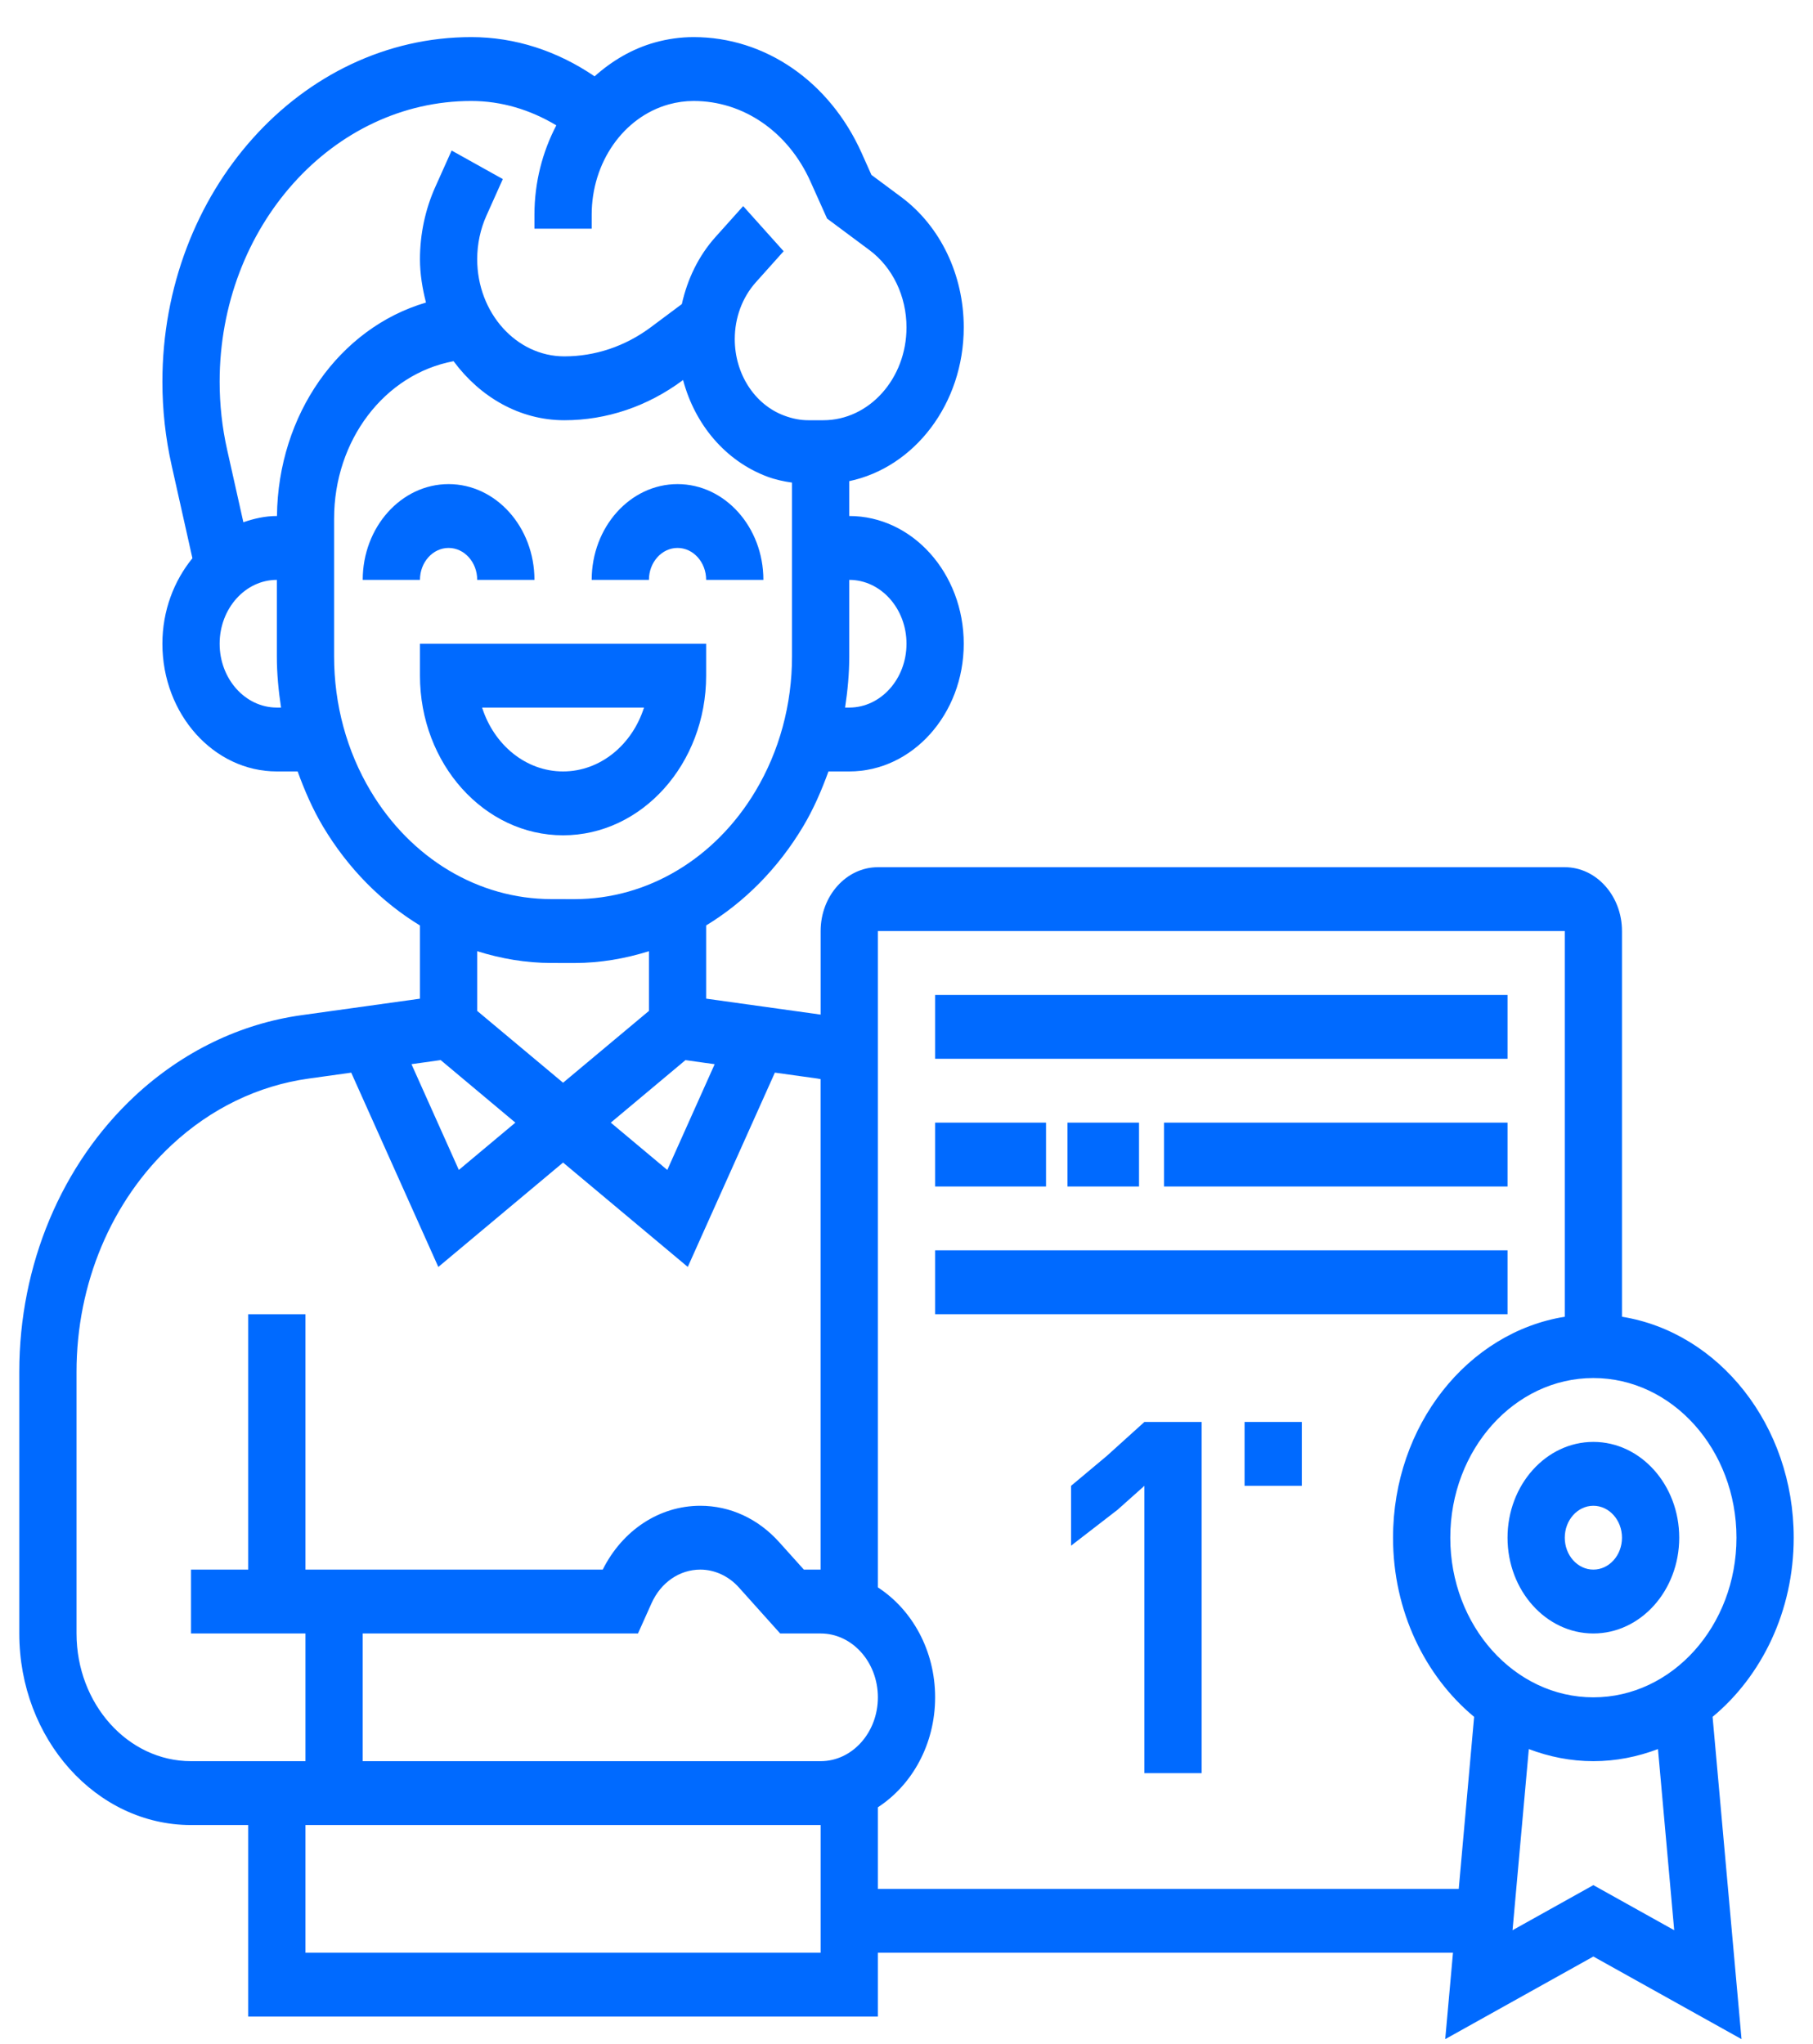 <svg preserveAspectRatio="none" viewBox="0 0 47 53" fill="none" xmlns="http://www.w3.org/2000/svg">
<g id="achievement 2" clip-path="url(#clip0)">
<g id="Group">
<path id="Vector" d="M39.081 39.87C39.081 41.239 40.079 42.353 41.306 42.353C42.534 42.353 43.532 41.239 43.532 39.87C43.532 38.501 42.534 37.386 41.306 37.386C40.079 37.386 39.081 38.501 39.081 39.87ZM42.048 39.87C42.048 40.327 41.715 40.697 41.306 40.697C40.898 40.697 40.565 40.327 40.565 39.87C40.565 39.413 40.898 39.042 41.306 39.042C41.715 39.042 42.048 39.413 42.048 39.87Z" fill="#006AFF"/>
<path id="Vector_2" d="M46.5 39.87C46.5 36.956 44.561 34.545 42.048 34.141V24.141C42.048 23.228 41.383 22.485 40.565 22.485H22.758C21.94 22.485 21.274 23.228 21.274 24.141V26.307L18.306 25.893V23.995C19.301 23.389 20.169 22.519 20.819 21.431C21.089 20.98 21.297 20.497 21.477 20.002H22.016C23.653 20.002 24.984 18.517 24.984 16.691C24.984 14.864 23.653 13.379 22.016 13.379V12.475C23.703 12.121 24.984 10.471 24.984 8.489C24.984 7.127 24.378 5.863 23.362 5.108L22.591 4.535L22.336 3.965C21.506 2.114 19.837 0.962 17.982 0.962C17.645 0.962 17.309 1.009 16.981 1.1C16.391 1.264 15.866 1.576 15.414 1.979C14.449 1.321 13.353 0.962 12.218 0.962C7.802 0.962 4.21 4.97 4.21 9.898C4.21 10.628 4.29 11.357 4.449 12.065L4.988 14.474C4.509 15.062 4.21 15.835 4.21 16.691C4.21 18.517 5.541 20.002 7.177 20.002H7.716C7.896 20.497 8.105 20.98 8.374 21.431C9.024 22.519 9.891 23.389 10.887 23.996V25.894L7.815 26.322C6.226 26.544 4.736 27.266 3.504 28.409C1.595 30.186 0.5 32.794 0.5 35.568V42.353C0.5 45.092 2.497 47.32 4.952 47.32H6.435V52.287H22.758V50.631H37.667L37.466 52.871L41.306 50.729L45.147 52.871L44.397 44.515C45.67 43.458 46.5 41.772 46.5 39.87ZM45.016 39.87C45.016 42.152 43.352 44.009 41.306 44.009C39.261 44.009 37.597 42.152 37.597 39.87C37.597 37.587 39.261 35.73 41.306 35.73C43.352 35.73 45.016 37.587 45.016 39.87ZM21.274 45.664H9.403V42.353H16.539L16.89 41.57C17.131 41.031 17.616 40.697 18.155 40.697C18.527 40.697 18.892 40.866 19.155 41.16L20.225 42.353H21.274C22.093 42.353 22.758 43.096 22.758 44.009C22.758 44.922 22.093 45.664 21.274 45.664ZM13.36 29.108L11.895 30.334L10.667 27.592L11.424 27.486L13.36 29.108ZM17.77 27.487L18.527 27.593L17.299 30.335L15.834 29.108L17.77 27.487ZM22.016 15.035C22.834 15.035 23.5 15.778 23.5 16.691C23.5 17.604 22.834 18.346 22.016 18.346H21.908C21.974 17.91 22.016 17.469 22.016 17.021V15.035ZM7.177 18.346C6.359 18.346 5.694 17.604 5.694 16.691C5.694 15.778 6.359 15.035 7.177 15.035V17.019C7.177 17.468 7.22 17.909 7.286 18.346H7.177ZM7.18 13.379H7.177C6.873 13.379 6.585 13.446 6.309 13.541L5.889 11.664C5.759 11.086 5.694 10.493 5.694 9.898C5.694 5.884 8.62 2.618 12.218 2.618C12.994 2.618 13.744 2.843 14.422 3.25C14.063 3.937 13.855 4.727 13.855 5.566V5.929H15.339V5.566C15.339 4.211 16.162 3.034 17.339 2.706C17.55 2.648 17.766 2.618 17.982 2.618C19.273 2.618 20.433 3.418 21.01 4.706L21.441 5.667L22.54 6.485C23.141 6.933 23.5 7.682 23.5 8.489C23.5 9.816 22.532 10.896 21.343 10.896H20.957C20.756 10.896 20.556 10.86 20.33 10.776C19.563 10.491 19.048 9.694 19.048 8.793C19.048 8.235 19.244 7.71 19.597 7.316L20.315 6.514L19.266 5.344L18.548 6.145C18.111 6.632 17.821 7.233 17.676 7.884L16.875 8.482C16.209 8.979 15.432 9.24 14.63 9.24C13.384 9.24 12.371 8.11 12.371 6.72C12.371 6.33 12.453 5.941 12.61 5.592L13.035 4.643L11.708 3.903L11.283 4.851C11.024 5.429 10.887 6.075 10.887 6.72C10.887 7.112 10.952 7.485 11.043 7.845C8.796 8.504 7.208 10.747 7.18 13.379ZM9.609 20.512C8.989 19.475 8.661 18.267 8.661 17.019V13.448C8.661 11.418 9.964 9.701 11.758 9.365C12.445 10.293 13.47 10.896 14.63 10.896C15.727 10.896 16.788 10.537 17.7 9.859L17.708 9.853C18.014 11.006 18.806 11.954 19.896 12.36C20.104 12.437 20.317 12.482 20.532 12.513V17.02C20.532 18.267 20.205 19.474 19.585 20.511C18.537 22.266 16.783 23.313 14.895 23.313C14.894 23.313 14.893 23.313 14.891 23.313L14.296 23.312C12.407 23.312 10.656 22.264 9.609 20.512ZM14.294 24.968L14.89 24.969H14.894C15.556 24.969 16.202 24.857 16.823 24.663V26.211L14.597 28.073L12.371 26.211V24.663C12.99 24.857 13.634 24.968 14.294 24.968ZM1.984 42.353V35.568C1.984 33.288 2.885 31.142 4.455 29.683C5.467 28.741 6.692 28.148 7.999 27.966L9.105 27.812L11.363 32.85L14.597 30.143L17.83 32.849L20.088 27.811L21.193 27.965C21.22 27.969 21.247 27.976 21.273 27.98V40.697H20.839L20.204 39.99C19.657 39.378 18.929 39.042 18.155 39.042C17.095 39.042 16.138 39.673 15.625 40.697H7.919V34.075H6.435V40.697H4.952V42.353H7.919V45.664H4.952C3.315 45.664 1.984 44.179 1.984 42.353ZM21.274 50.631H7.919V47.32H21.274V50.631ZM22.758 48.976V46.86C23.641 46.285 24.242 45.229 24.242 44.009C24.242 42.788 23.641 41.732 22.758 41.158V24.141H40.565V34.141C38.052 34.545 36.113 36.956 36.113 39.87C36.113 41.772 36.942 43.458 38.215 44.515L37.816 48.976H22.758ZM43.402 50.047L41.306 48.878L39.211 50.047L39.633 45.35C40.158 45.55 40.72 45.664 41.306 45.664C41.893 45.664 42.455 45.55 42.981 45.35L43.402 50.047Z" fill="#006AFF"/>
<path id="Vector_3" d="M24.242 32.419H39.081V34.075H24.242V32.419Z" fill="#006AFF"/>
<path id="Vector_4" d="M24.242 25.797H39.081V27.452H24.242V25.797Z" fill="#006AFF"/>
<path id="Vector_5" d="M30.177 29.108H39.081V30.764H30.177V29.108Z" fill="#006AFF"/>
<path id="Vector_6" d="M24.242 29.108H27.117V30.764H24.242V29.108Z" fill="#006AFF"/>
<path id="Vector_7" d="M27.673 29.108H29.528V30.764H27.673V29.108Z" fill="#006AFF"/>
<path id="Vector_8" d="M32.264 36.869H33.748V38.525H32.264V36.869Z" fill="#006AFF"/>
<path id="Vector_9" d="M11.629 14.207C12.038 14.207 12.371 14.578 12.371 15.035H13.855C13.855 13.666 12.856 12.552 11.629 12.552C10.402 12.552 9.403 13.666 9.403 15.035H10.887C10.887 14.578 11.22 14.207 11.629 14.207Z" fill="#006AFF"/>
<path id="Vector_10" d="M17.564 14.207C17.973 14.207 18.306 14.578 18.306 15.035H19.79C19.79 13.666 18.792 12.552 17.564 12.552C16.337 12.552 15.339 13.666 15.339 15.035H16.823C16.823 14.578 17.156 14.207 17.564 14.207Z" fill="#006AFF"/>
<path id="Vector_11" d="M18.306 17.518V16.691H10.887V17.518C10.887 19.801 12.551 21.658 14.597 21.658C16.642 21.658 18.306 19.801 18.306 17.518ZM12.498 18.346H16.695C16.389 19.31 15.563 20.002 14.596 20.002C13.629 20.002 12.804 19.31 12.498 18.346Z" fill="#006AFF"/>
<path id="Vector_12" d="M29.667 45.975L29.667 38.525L28.972 39.145L27.766 40.077L27.766 38.525L28.694 37.748L29.667 36.869L31.151 36.869L31.151 45.975L29.667 45.975Z" fill="#006AFF"/>
</g>
</g>
<defs>
<clipPath id="clip0">
<rect width="46" height="52" fill="white" transform="translate(0.5 0.962)"/>
</clipPath>
</defs>
</svg>
